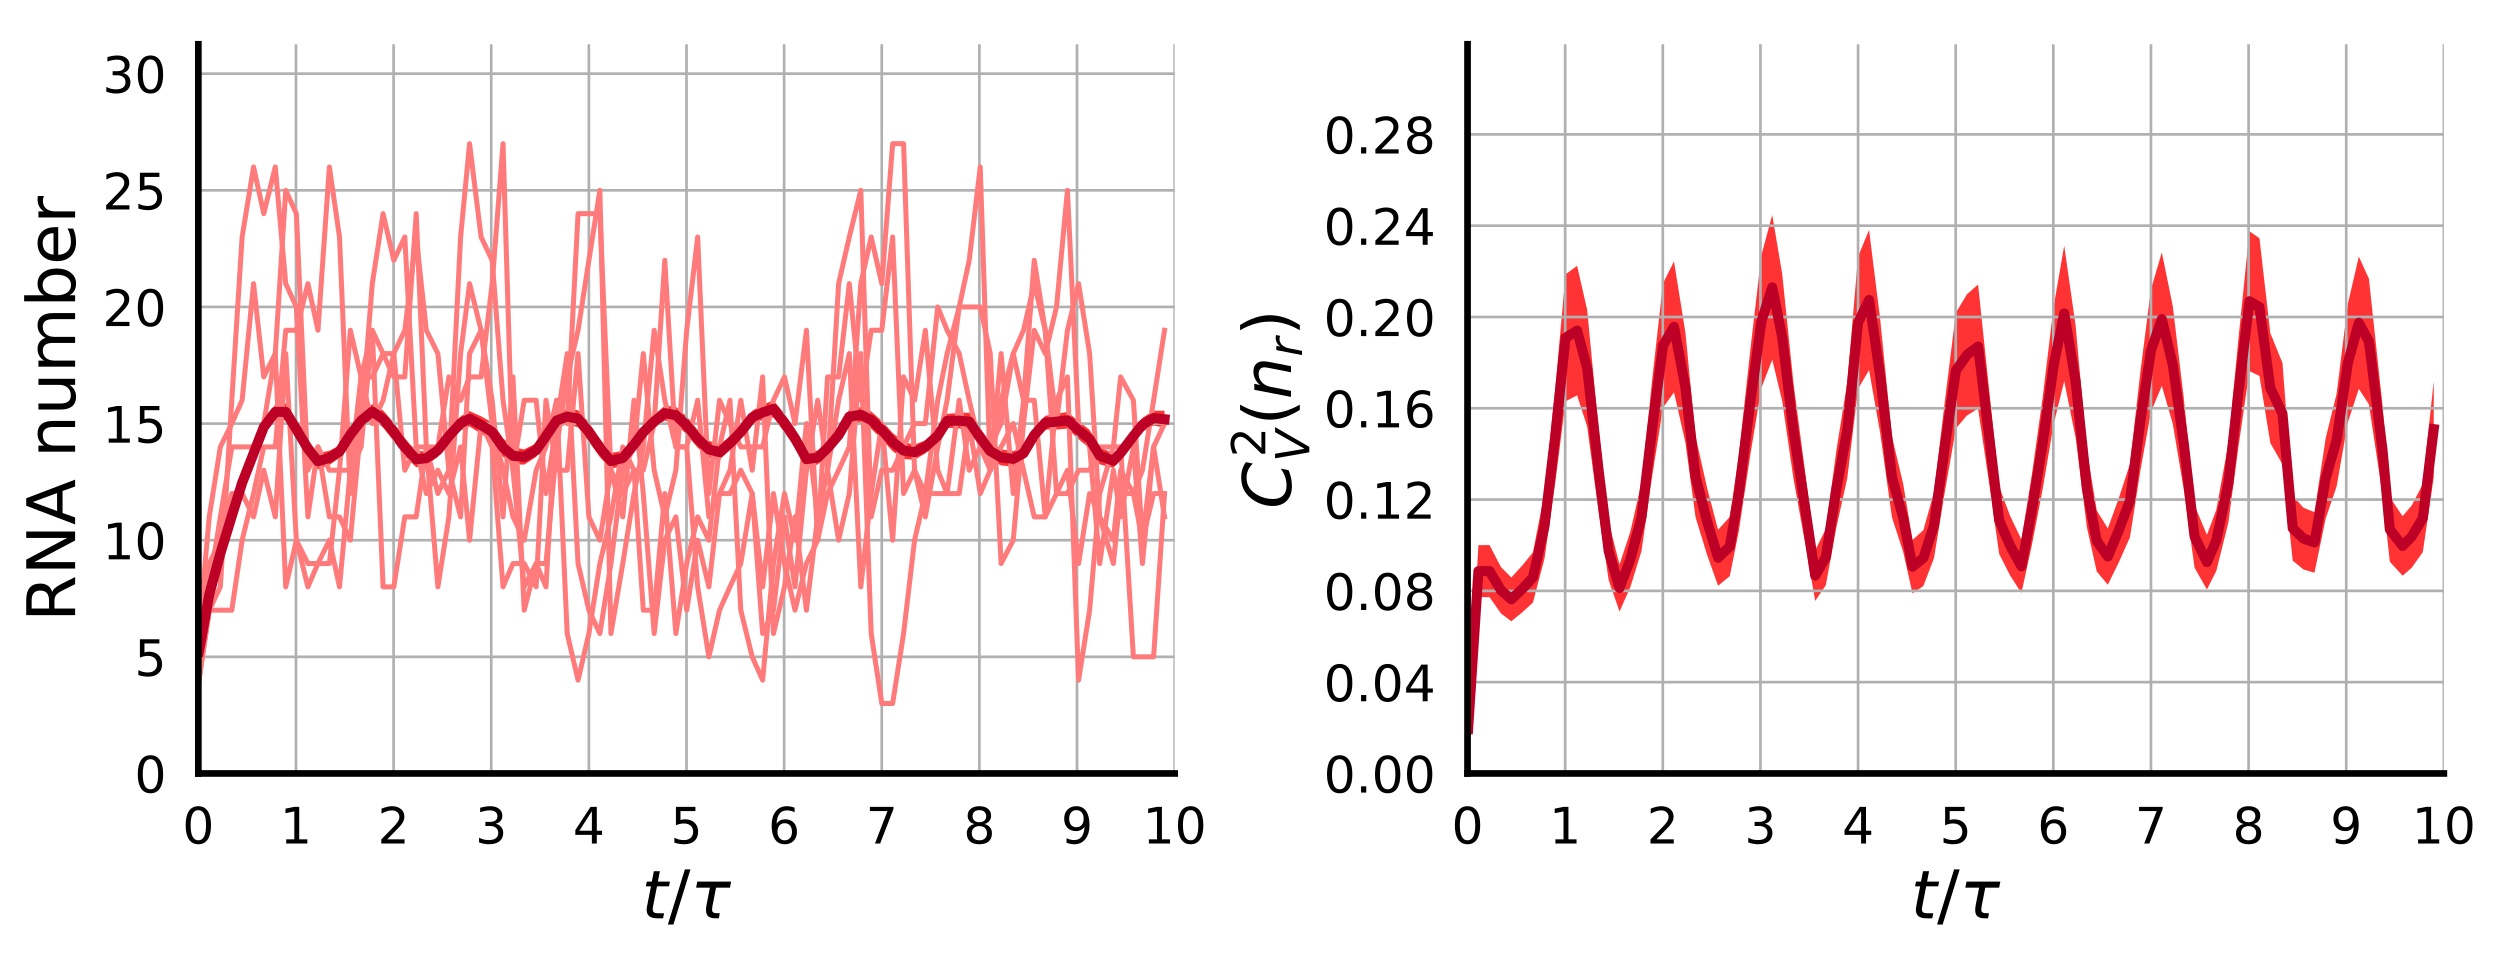 <?xml version="1.0" encoding="utf-8" standalone="no"?>
<!DOCTYPE svg PUBLIC "-//W3C//DTD SVG 1.1//EN"
  "http://www.w3.org/Graphics/SVG/1.1/DTD/svg11.dtd">
<!-- Created with matplotlib (http://matplotlib.org/) -->
<svg height="285.213pt" version="1.1" viewBox="0 0 745.487 285.213" width="745.487pt" xmlns="http://www.w3.org/2000/svg" xmlns:xlink="http://www.w3.org/1999/xlink">
 <defs>
  <style type="text/css">
*{stroke-linecap:butt;stroke-linejoin:round;}
  </style>
 </defs>
 <g id="figure_1">
  <g id="patch_1">
   <path d="M 0 285.213 
L 745.487 285.213 
L 745.487 0 
L 0 0 
z
" style="fill:#ffffff;"/>
  </g>
  <g id="axes_1">
   <g id="patch_2">
    <path d="M 59.144 230.64 
L 350.274 230.64 
L 350.274 13.2 
L 59.144 13.2 
z
" style="fill:#ffffff;"/>
   </g>
   <g id="PolyCollection_1">
    <defs>
     <path d="M 59.316 -91.216 
L 59.316 -90.587 
L 62.392 -106.889 
L 65.703 -118.918 
L 69.119 -129.985 
L 72.201 -139.74 
L 75.609 -148.297 
L 78.651 -155.964 
L 82.089 -160.195 
L 85.208 -159.836 
L 88.373 -154.421 
L 91.815 -148.749 
L 94.812 -145.219 
L 98.218 -146.553 
L 101.236 -148.701 
L 104.466 -153.836 
L 107.682 -157.784 
L 111.014 -160.244 
L 114.231 -157.729 
L 117.429 -153.667 
L 120.711 -149.191 
L 124.108 -145.874 
L 127.129 -146.475 
L 130.575 -148.976 
L 133.851 -153.259 
L 137.347 -156.967 
L 140.023 -158.049 
L 143.451 -155.885 
L 146.759 -153.599 
L 150.001 -148.994 
L 152.968 -146.725 
L 156.313 -146.676 
L 159.873 -148.942 
L 162.809 -153.32 
L 165.981 -157.814 
L 169.132 -158.662 
L 172.372 -157.809 
L 175.603 -153.568 
L 178.876 -148.916 
L 182.179 -145.317 
L 185.705 -146.551 
L 189.058 -150.604 
L 191.824 -154.432 
L 195.068 -157.539 
L 198.241 -159.817 
L 201.535 -158.896 
L 204.776 -155.611 
L 208.04 -151.707 
L 211.38 -148.601 
L 214.557 -148.104 
L 217.679 -151.022 
L 220.896 -154.392 
L 224.307 -158.772 
L 227.414 -159.969 
L 230.646 -160.73 
L 233.93 -156.304 
L 237.065 -151.741 
L 240.467 -145.89 
L 243.831 -146.715 
L 246.768 -149.655 
L 250.072 -153.534 
L 253.26 -158.821 
L 256.689 -159.234 
L 259.78 -157.388 
L 262.946 -154.218 
L 266.181 -150.663 
L 269.442 -148.339 
L 272.715 -148.126 
L 275.931 -149.997 
L 279.622 -153.388 
L 282.424 -157.642 
L 286.029 -157.447 
L 289.016 -156.846 
L 292.302 -151.819 
L 295.291 -148.017 
L 298.528 -146.418 
L 302.147 -146.072 
L 305.209 -148.117 
L 308.403 -153.476 
L 311.692 -157.092 
L 315.05 -157.129 
L 318.304 -157.383 
L 321.626 -154.246 
L 324.92 -151.519 
L 327.923 -146.758 
L 331.996 -145.663 
L 334.166 -148.197 
L 337.972 -153.221 
L 340.667 -156.474 
L 343.999 -158.349 
L 347.255 -157.648 
L 347.255 -162.734 
L 347.255 -162.734 
L 343.999 -162.743 
L 340.667 -160.626 
L 337.972 -157.16 
L 334.166 -152.071 
L 331.996 -150.014 
L 327.923 -151.868 
L 324.92 -157.012 
L 321.626 -159.626 
L 318.304 -162.374 
L 315.05 -161.807 
L 311.692 -161.218 
L 308.403 -157.489 
L 305.209 -151.998 
L 302.147 -150.69 
L 298.528 -151.22 
L 295.291 -153.405 
L 292.302 -157.463 
L 289.016 -162.159 
L 286.029 -162.101 
L 282.424 -161.809 
L 279.622 -157.187 
L 275.931 -153.887 
L 272.715 -152.642 
L 269.442 -153.389 
L 266.181 -156.129 
L 262.946 -159.682 
L 259.78 -162.521 
L 256.689 -163.82 
L 253.26 -163.12 
L 250.072 -157.39 
L 246.768 -153.493 
L 243.831 -150.84 
L 240.467 -150.705 
L 237.065 -157.305 
L 233.93 -161.783 
L 230.646 -165.857 
L 227.414 -164.503 
L 224.307 -162.738 
L 220.896 -158.382 
L 217.679 -155.088 
L 214.557 -152.692 
L 211.38 -153.781 
L 208.04 -157.004 
L 204.776 -161.016 
L 201.535 -163.921 
L 198.241 -164.21 
L 195.068 -161.536 
L 191.824 -158.23 
L 189.058 -154.672 
L 185.705 -150.754 
L 182.179 -150.138 
L 178.876 -154.398 
L 175.603 -159.178 
L 172.372 -162.894 
L 169.132 -163.321 
L 165.981 -161.831 
L 162.809 -156.992 
L 159.873 -153.009 
L 156.313 -151.213 
L 152.968 -151.859 
L 150.001 -154.556 
L 146.759 -159.217 
L 143.451 -161.076 
L 140.023 -162.64 
L 137.347 -161.05 
L 133.851 -157.094 
L 130.575 -152.947 
L 127.129 -150.677 
L 124.108 -150.651 
L 120.711 -154.526 
L 117.429 -159.134 
L 114.231 -162.834 
L 111.014 -164.729 
L 107.682 -161.778 
L 104.466 -157.407 
L 101.236 -152.415 
L 98.218 -150.807 
L 94.812 -150.082 
L 91.815 -154.037 
L 88.373 -159.98 
L 85.208 -164.956 
L 82.089 -164.598 
L 78.651 -159.717 
L 75.609 -151.665 
L 72.201 -142.707 
L 69.119 -132.681 
L 65.703 -121.338 
L 62.392 -108.856 
L 59.316 -91.216 
z
" id="ma6a28f6b09"/>
    </defs>
    <g clip-path="url(#p8ba3ab86af)">
     <use style="fill:#ff3333;" x="0" xlink:href="#ma6a28f6b09" y="285.213"/>
    </g>
   </g>
   <g id="matplotlib.axis_1">
    <g id="xtick_1">
     <g id="line2d_1">
      <path clip-path="url(#p8ba3ab86af)" d="M 59.144 230.64 
L 59.144 13.2 
" style="fill:none;stroke:#b0b0b0;stroke-linecap:square;stroke-width:0.8;"/>
     </g>
     <g id="line2d_2">
      <defs>
       <path d="M 0 0 
L 0 6 
" id="m3fb93d03ce"/>
      </defs>
      <g>
       <use x="59.144" xlink:href="#m3fb93d03ce" y="230.64"/>
      </g>
     </g>
     <g id="text_1">
      <!-- 0 -->
      <defs>
       <path d="M 31.781 66.406 
Q 24.172 66.406 20.328 58.906 
Q 16.5 51.422 16.5 36.375 
Q 16.5 21.391 20.328 13.891 
Q 24.172 6.391 31.781 6.391 
Q 39.453 6.391 43.281 13.891 
Q 47.125 21.391 47.125 36.375 
Q 47.125 51.422 43.281 58.906 
Q 39.453 66.406 31.781 66.406 
z
M 31.781 74.219 
Q 44.047 74.219 50.516 64.516 
Q 56.984 54.828 56.984 36.375 
Q 56.984 17.969 50.516 8.266 
Q 44.047 -1.422 31.781 -1.422 
Q 19.531 -1.422 13.062 8.266 
Q 6.594 17.969 6.594 36.375 
Q 6.594 54.828 13.062 64.516 
Q 19.531 74.219 31.781 74.219 
z
" id="DejaVuSans-30"/>
      </defs>
      <g transform="translate(54.372 251.538)scale(0.15 -0.15)">
       <use xlink:href="#DejaVuSans-30"/>
      </g>
     </g>
    </g>
    <g id="xtick_2">
     <g id="line2d_3">
      <path clip-path="url(#p8ba3ab86af)" d="M 88.257 230.64 
L 88.257 13.2 
" style="fill:none;stroke:#b0b0b0;stroke-linecap:square;stroke-width:0.8;"/>
     </g>
     <g id="line2d_4">
      <g>
       <use x="88.257" xlink:href="#m3fb93d03ce" y="230.64"/>
      </g>
     </g>
     <g id="text_2">
      <!-- 1 -->
      <defs>
       <path d="M 12.406 8.297 
L 28.516 8.297 
L 28.516 63.922 
L 10.984 60.406 
L 10.984 69.391 
L 28.422 72.906 
L 38.281 72.906 
L 38.281 8.297 
L 54.391 8.297 
L 54.391 0 
L 12.406 0 
z
" id="DejaVuSans-31"/>
      </defs>
      <g transform="translate(83.485 251.538)scale(0.15 -0.15)">
       <use xlink:href="#DejaVuSans-31"/>
      </g>
     </g>
    </g>
    <g id="xtick_3">
     <g id="line2d_5">
      <path clip-path="url(#p8ba3ab86af)" d="M 117.37 230.64 
L 117.37 13.2 
" style="fill:none;stroke:#b0b0b0;stroke-linecap:square;stroke-width:0.8;"/>
     </g>
     <g id="line2d_6">
      <g>
       <use x="117.37" xlink:href="#m3fb93d03ce" y="230.64"/>
      </g>
     </g>
     <g id="text_3">
      <!-- 2 -->
      <defs>
       <path d="M 19.188 8.297 
L 53.609 8.297 
L 53.609 0 
L 7.328 0 
L 7.328 8.297 
Q 12.938 14.109 22.625 23.891 
Q 32.328 33.688 34.812 36.531 
Q 39.547 41.844 41.422 45.531 
Q 43.312 49.219 43.312 52.781 
Q 43.312 58.594 39.234 62.25 
Q 35.156 65.922 28.609 65.922 
Q 23.969 65.922 18.812 64.312 
Q 13.672 62.703 7.812 59.422 
L 7.812 69.391 
Q 13.766 71.781 18.938 73 
Q 24.125 74.219 28.422 74.219 
Q 39.75 74.219 46.484 68.547 
Q 53.219 62.891 53.219 53.422 
Q 53.219 48.922 51.531 44.891 
Q 49.859 40.875 45.406 35.406 
Q 44.188 33.984 37.641 27.219 
Q 31.109 20.453 19.188 8.297 
z
" id="DejaVuSans-32"/>
      </defs>
      <g transform="translate(112.598 251.538)scale(0.15 -0.15)">
       <use xlink:href="#DejaVuSans-32"/>
      </g>
     </g>
    </g>
    <g id="xtick_4">
     <g id="line2d_7">
      <path clip-path="url(#p8ba3ab86af)" d="M 146.483 230.64 
L 146.483 13.2 
" style="fill:none;stroke:#b0b0b0;stroke-linecap:square;stroke-width:0.8;"/>
     </g>
     <g id="line2d_8">
      <g>
       <use x="146.483" xlink:href="#m3fb93d03ce" y="230.64"/>
      </g>
     </g>
     <g id="text_4">
      <!-- 3 -->
      <defs>
       <path d="M 40.578 39.312 
Q 47.656 37.797 51.625 33 
Q 55.609 28.219 55.609 21.188 
Q 55.609 10.406 48.188 4.484 
Q 40.766 -1.422 27.094 -1.422 
Q 22.516 -1.422 17.656 -0.516 
Q 12.797 0.391 7.625 2.203 
L 7.625 11.719 
Q 11.719 9.328 16.594 8.109 
Q 21.484 6.891 26.812 6.891 
Q 36.078 6.891 40.938 10.547 
Q 45.797 14.203 45.797 21.188 
Q 45.797 27.641 41.281 31.266 
Q 36.766 34.906 28.719 34.906 
L 20.219 34.906 
L 20.219 43.016 
L 29.109 43.016 
Q 36.375 43.016 40.234 45.922 
Q 44.094 48.828 44.094 54.297 
Q 44.094 59.906 40.109 62.906 
Q 36.141 65.922 28.719 65.922 
Q 24.656 65.922 20.016 65.031 
Q 15.375 64.156 9.812 62.312 
L 9.812 71.094 
Q 15.438 72.656 20.344 73.438 
Q 25.25 74.219 29.594 74.219 
Q 40.828 74.219 47.359 69.109 
Q 53.906 64.016 53.906 55.328 
Q 53.906 49.266 50.438 45.094 
Q 46.969 40.922 40.578 39.312 
z
" id="DejaVuSans-33"/>
      </defs>
      <g transform="translate(141.711 251.538)scale(0.15 -0.15)">
       <use xlink:href="#DejaVuSans-33"/>
      </g>
     </g>
    </g>
    <g id="xtick_5">
     <g id="line2d_9">
      <path clip-path="url(#p8ba3ab86af)" d="M 175.596 230.64 
L 175.596 13.2 
" style="fill:none;stroke:#b0b0b0;stroke-linecap:square;stroke-width:0.8;"/>
     </g>
     <g id="line2d_10">
      <g>
       <use x="175.596" xlink:href="#m3fb93d03ce" y="230.64"/>
      </g>
     </g>
     <g id="text_5">
      <!-- 4 -->
      <defs>
       <path d="M 37.797 64.312 
L 12.891 25.391 
L 37.797 25.391 
z
M 35.203 72.906 
L 47.609 72.906 
L 47.609 25.391 
L 58.016 25.391 
L 58.016 17.188 
L 47.609 17.188 
L 47.609 0 
L 37.797 0 
L 37.797 17.188 
L 4.891 17.188 
L 4.891 26.703 
z
" id="DejaVuSans-34"/>
      </defs>
      <g transform="translate(170.824 251.538)scale(0.15 -0.15)">
       <use xlink:href="#DejaVuSans-34"/>
      </g>
     </g>
    </g>
    <g id="xtick_6">
     <g id="line2d_11">
      <path clip-path="url(#p8ba3ab86af)" d="M 204.709 230.64 
L 204.709 13.2 
" style="fill:none;stroke:#b0b0b0;stroke-linecap:square;stroke-width:0.8;"/>
     </g>
     <g id="line2d_12">
      <g>
       <use x="204.709" xlink:href="#m3fb93d03ce" y="230.64"/>
      </g>
     </g>
     <g id="text_6">
      <!-- 5 -->
      <defs>
       <path d="M 10.797 72.906 
L 49.516 72.906 
L 49.516 64.594 
L 19.828 64.594 
L 19.828 46.734 
Q 21.969 47.469 24.109 47.828 
Q 26.266 48.188 28.422 48.188 
Q 40.625 48.188 47.75 41.5 
Q 54.891 34.812 54.891 23.391 
Q 54.891 11.625 47.562 5.094 
Q 40.234 -1.422 26.906 -1.422 
Q 22.312 -1.422 17.547 -0.641 
Q 12.797 0.141 7.719 1.703 
L 7.719 11.625 
Q 12.109 9.234 16.797 8.062 
Q 21.484 6.891 26.703 6.891 
Q 35.156 6.891 40.078 11.328 
Q 45.016 15.766 45.016 23.391 
Q 45.016 31 40.078 35.438 
Q 35.156 39.891 26.703 39.891 
Q 22.75 39.891 18.812 39.016 
Q 14.891 38.141 10.797 36.281 
z
" id="DejaVuSans-35"/>
      </defs>
      <g transform="translate(199.937 251.538)scale(0.15 -0.15)">
       <use xlink:href="#DejaVuSans-35"/>
      </g>
     </g>
    </g>
    <g id="xtick_7">
     <g id="line2d_13">
      <path clip-path="url(#p8ba3ab86af)" d="M 233.822 230.64 
L 233.822 13.2 
" style="fill:none;stroke:#b0b0b0;stroke-linecap:square;stroke-width:0.8;"/>
     </g>
     <g id="line2d_14">
      <g>
       <use x="233.822" xlink:href="#m3fb93d03ce" y="230.64"/>
      </g>
     </g>
     <g id="text_7">
      <!-- 6 -->
      <defs>
       <path d="M 33.016 40.375 
Q 26.375 40.375 22.484 35.828 
Q 18.609 31.297 18.609 23.391 
Q 18.609 15.531 22.484 10.953 
Q 26.375 6.391 33.016 6.391 
Q 39.656 6.391 43.531 10.953 
Q 47.406 15.531 47.406 23.391 
Q 47.406 31.297 43.531 35.828 
Q 39.656 40.375 33.016 40.375 
z
M 52.594 71.297 
L 52.594 62.312 
Q 48.875 64.062 45.094 64.984 
Q 41.312 65.922 37.594 65.922 
Q 27.828 65.922 22.672 59.328 
Q 17.531 52.734 16.797 39.406 
Q 19.672 43.656 24.016 45.922 
Q 28.375 48.188 33.594 48.188 
Q 44.578 48.188 50.953 41.516 
Q 57.328 34.859 57.328 23.391 
Q 57.328 12.156 50.688 5.359 
Q 44.047 -1.422 33.016 -1.422 
Q 20.359 -1.422 13.672 8.266 
Q 6.984 17.969 6.984 36.375 
Q 6.984 53.656 15.188 63.938 
Q 23.391 74.219 37.203 74.219 
Q 40.922 74.219 44.703 73.484 
Q 48.484 72.75 52.594 71.297 
z
" id="DejaVuSans-36"/>
      </defs>
      <g transform="translate(229.05 251.538)scale(0.15 -0.15)">
       <use xlink:href="#DejaVuSans-36"/>
      </g>
     </g>
    </g>
    <g id="xtick_8">
     <g id="line2d_15">
      <path clip-path="url(#p8ba3ab86af)" d="M 262.935 230.64 
L 262.935 13.2 
" style="fill:none;stroke:#b0b0b0;stroke-linecap:square;stroke-width:0.8;"/>
     </g>
     <g id="line2d_16">
      <g>
       <use x="262.935" xlink:href="#m3fb93d03ce" y="230.64"/>
      </g>
     </g>
     <g id="text_8">
      <!-- 7 -->
      <defs>
       <path d="M 8.203 72.906 
L 55.078 72.906 
L 55.078 68.703 
L 28.609 0 
L 18.312 0 
L 43.219 64.594 
L 8.203 64.594 
z
" id="DejaVuSans-37"/>
      </defs>
      <g transform="translate(258.163 251.538)scale(0.15 -0.15)">
       <use xlink:href="#DejaVuSans-37"/>
      </g>
     </g>
    </g>
    <g id="xtick_9">
     <g id="line2d_17">
      <path clip-path="url(#p8ba3ab86af)" d="M 292.048 230.64 
L 292.048 13.2 
" style="fill:none;stroke:#b0b0b0;stroke-linecap:square;stroke-width:0.8;"/>
     </g>
     <g id="line2d_18">
      <g>
       <use x="292.048" xlink:href="#m3fb93d03ce" y="230.64"/>
      </g>
     </g>
     <g id="text_9">
      <!-- 8 -->
      <defs>
       <path d="M 31.781 34.625 
Q 24.75 34.625 20.719 30.859 
Q 16.703 27.094 16.703 20.516 
Q 16.703 13.922 20.719 10.156 
Q 24.75 6.391 31.781 6.391 
Q 38.812 6.391 42.859 10.172 
Q 46.922 13.969 46.922 20.516 
Q 46.922 27.094 42.891 30.859 
Q 38.875 34.625 31.781 34.625 
z
M 21.922 38.812 
Q 15.578 40.375 12.031 44.719 
Q 8.5 49.078 8.5 55.328 
Q 8.5 64.062 14.719 69.141 
Q 20.953 74.219 31.781 74.219 
Q 42.672 74.219 48.875 69.141 
Q 55.078 64.062 55.078 55.328 
Q 55.078 49.078 51.531 44.719 
Q 48 40.375 41.703 38.812 
Q 48.828 37.156 52.797 32.312 
Q 56.781 27.484 56.781 20.516 
Q 56.781 9.906 50.312 4.234 
Q 43.844 -1.422 31.781 -1.422 
Q 19.734 -1.422 13.25 4.234 
Q 6.781 9.906 6.781 20.516 
Q 6.781 27.484 10.781 32.312 
Q 14.797 37.156 21.922 38.812 
z
M 18.312 54.391 
Q 18.312 48.734 21.844 45.562 
Q 25.391 42.391 31.781 42.391 
Q 38.141 42.391 41.719 45.562 
Q 45.312 48.734 45.312 54.391 
Q 45.312 60.062 41.719 63.234 
Q 38.141 66.406 31.781 66.406 
Q 25.391 66.406 21.844 63.234 
Q 18.312 60.062 18.312 54.391 
z
" id="DejaVuSans-38"/>
      </defs>
      <g transform="translate(287.276 251.538)scale(0.15 -0.15)">
       <use xlink:href="#DejaVuSans-38"/>
      </g>
     </g>
    </g>
    <g id="xtick_10">
     <g id="line2d_19">
      <path clip-path="url(#p8ba3ab86af)" d="M 321.161 230.64 
L 321.161 13.2 
" style="fill:none;stroke:#b0b0b0;stroke-linecap:square;stroke-width:0.8;"/>
     </g>
     <g id="line2d_20">
      <g>
       <use x="321.161" xlink:href="#m3fb93d03ce" y="230.64"/>
      </g>
     </g>
     <g id="text_10">
      <!-- 9 -->
      <defs>
       <path d="M 10.984 1.516 
L 10.984 10.5 
Q 14.703 8.734 18.5 7.812 
Q 22.312 6.891 25.984 6.891 
Q 35.75 6.891 40.891 13.453 
Q 46.047 20.016 46.781 33.406 
Q 43.953 29.203 39.594 26.953 
Q 35.25 24.703 29.984 24.703 
Q 19.047 24.703 12.672 31.312 
Q 6.297 37.938 6.297 49.422 
Q 6.297 60.641 12.938 67.422 
Q 19.578 74.219 30.609 74.219 
Q 43.266 74.219 49.922 64.516 
Q 56.594 54.828 56.594 36.375 
Q 56.594 19.141 48.406 8.859 
Q 40.234 -1.422 26.422 -1.422 
Q 22.703 -1.422 18.891 -0.688 
Q 15.094 0.047 10.984 1.516 
z
M 30.609 32.422 
Q 37.25 32.422 41.125 36.953 
Q 45.016 41.5 45.016 49.422 
Q 45.016 57.281 41.125 61.844 
Q 37.25 66.406 30.609 66.406 
Q 23.969 66.406 20.094 61.844 
Q 16.219 57.281 16.219 49.422 
Q 16.219 41.5 20.094 36.953 
Q 23.969 32.422 30.609 32.422 
z
" id="DejaVuSans-39"/>
      </defs>
      <g transform="translate(316.389 251.538)scale(0.15 -0.15)">
       <use xlink:href="#DejaVuSans-39"/>
      </g>
     </g>
    </g>
    <g id="xtick_11">
     <g id="line2d_21">
      <path clip-path="url(#p8ba3ab86af)" d="M 350.274 230.64 
L 350.274 13.2 
" style="fill:none;stroke:#b0b0b0;stroke-linecap:square;stroke-width:0.8;"/>
     </g>
     <g id="line2d_22">
      <g>
       <use x="350.274" xlink:href="#m3fb93d03ce" y="230.64"/>
      </g>
     </g>
     <g id="text_11">
      <!-- 10 -->
      <g transform="translate(340.73 251.538)scale(0.15 -0.15)">
       <use xlink:href="#DejaVuSans-31"/>
       <use x="63.623" xlink:href="#DejaVuSans-30"/>
      </g>
     </g>
    </g>
    <g id="text_12">
     <!-- $t/\tau$ -->
     <defs>
      <path d="M 42.281 54.688 
L 40.922 47.703 
L 23 47.703 
L 17.188 18.016 
Q 16.891 16.359 16.75 15.234 
Q 16.609 14.109 16.609 13.484 
Q 16.609 10.359 18.484 8.938 
Q 20.359 7.516 24.516 7.516 
L 33.594 7.516 
L 32.078 0 
L 23.484 0 
Q 15.484 0 11.547 3.125 
Q 7.625 6.25 7.625 12.594 
Q 7.625 13.719 7.766 15.062 
Q 7.906 16.406 8.203 18.016 
L 14.016 47.703 
L 6.391 47.703 
L 7.812 54.688 
L 15.281 54.688 
L 18.312 70.219 
L 27.297 70.219 
L 24.312 54.688 
z
" id="DejaVuSans-Oblique-74"/>
      <path d="M 25.391 72.906 
L 33.688 72.906 
L 8.297 -9.281 
L 0 -9.281 
z
" id="DejaVuSans-2f"/>
      <path d="M 32.859 9.969 
Q 34.188 7.625 39.453 7.625 
L 43.75 7.625 
L 42.281 0 
L 36.922 0 
Q 28.125 0 25 4.688 
Q 21.922 9.469 23.969 19.828 
L 29 45.703 
L 8.453 45.703 
L 10.203 54.688 
L 60.641 54.688 
L 58.891 45.703 
L 38.188 45.703 
L 33.016 19.281 
Q 31.641 12.203 32.859 9.969 
z
" id="DejaVuSans-Oblique-3c4"/>
     </defs>
     <g transform="translate(191.309 273.854)scale(0.2 -0.2)">
      <use transform="translate(0 0.094)" xlink:href="#DejaVuSans-Oblique-74"/>
      <use transform="translate(39.209 0.094)" xlink:href="#DejaVuSans-2f"/>
      <use transform="translate(72.9 0.094)" xlink:href="#DejaVuSans-Oblique-3c4"/>
     </g>
    </g>
   </g>
   <g id="matplotlib.axis_2">
    <g id="ytick_1">
     <g id="line2d_23">
      <path clip-path="url(#p8ba3ab86af)" d="M 59.144 230.64 
L 350.274 230.64 
" style="fill:none;stroke:#b0b0b0;stroke-linecap:square;stroke-width:0.8;"/>
     </g>
     <g id="line2d_24">
      <defs>
       <path d="M 0 0 
L -6 0 
" id="m04708fe3a9"/>
      </defs>
      <g>
       <use x="59.144" xlink:href="#m04708fe3a9" y="230.64"/>
      </g>
     </g>
     <g id="text_13">
      <!-- 0 -->
      <g transform="translate(40.1 236.339)scale(0.15 -0.15)">
       <use xlink:href="#DejaVuSans-30"/>
      </g>
     </g>
    </g>
    <g id="ytick_2">
     <g id="line2d_25">
      <path clip-path="url(#p8ba3ab86af)" d="M 59.144 195.863 
L 350.274 195.863 
" style="fill:none;stroke:#b0b0b0;stroke-linecap:square;stroke-width:0.8;"/>
     </g>
     <g id="line2d_26">
      <g>
       <use x="59.144" xlink:href="#m04708fe3a9" y="195.863"/>
      </g>
     </g>
     <g id="text_14">
      <!-- 5 -->
      <g transform="translate(40.1 201.562)scale(0.15 -0.15)">
       <use xlink:href="#DejaVuSans-35"/>
      </g>
     </g>
    </g>
    <g id="ytick_3">
     <g id="line2d_27">
      <path clip-path="url(#p8ba3ab86af)" d="M 59.144 161.086 
L 350.274 161.086 
" style="fill:none;stroke:#b0b0b0;stroke-linecap:square;stroke-width:0.8;"/>
     </g>
     <g id="line2d_28">
      <g>
       <use x="59.144" xlink:href="#m04708fe3a9" y="161.086"/>
      </g>
     </g>
     <g id="text_15">
      <!-- 10 -->
      <g transform="translate(30.556 166.785)scale(0.15 -0.15)">
       <use xlink:href="#DejaVuSans-31"/>
       <use x="63.623" xlink:href="#DejaVuSans-30"/>
      </g>
     </g>
    </g>
    <g id="ytick_4">
     <g id="line2d_29">
      <path clip-path="url(#p8ba3ab86af)" d="M 59.144 126.309 
L 350.274 126.309 
" style="fill:none;stroke:#b0b0b0;stroke-linecap:square;stroke-width:0.8;"/>
     </g>
     <g id="line2d_30">
      <g>
       <use x="59.144" xlink:href="#m04708fe3a9" y="126.309"/>
      </g>
     </g>
     <g id="text_16">
      <!-- 15 -->
      <g transform="translate(30.556 132.008)scale(0.15 -0.15)">
       <use xlink:href="#DejaVuSans-31"/>
       <use x="63.623" xlink:href="#DejaVuSans-35"/>
      </g>
     </g>
    </g>
    <g id="ytick_5">
     <g id="line2d_31">
      <path clip-path="url(#p8ba3ab86af)" d="M 59.144 91.532 
L 350.274 91.532 
" style="fill:none;stroke:#b0b0b0;stroke-linecap:square;stroke-width:0.8;"/>
     </g>
     <g id="line2d_32">
      <g>
       <use x="59.144" xlink:href="#m04708fe3a9" y="91.532"/>
      </g>
     </g>
     <g id="text_17">
      <!-- 20 -->
      <g transform="translate(30.556 97.231)scale(0.15 -0.15)">
       <use xlink:href="#DejaVuSans-32"/>
       <use x="63.623" xlink:href="#DejaVuSans-30"/>
      </g>
     </g>
    </g>
    <g id="ytick_6">
     <g id="line2d_33">
      <path clip-path="url(#p8ba3ab86af)" d="M 59.144 56.755 
L 350.274 56.755 
" style="fill:none;stroke:#b0b0b0;stroke-linecap:square;stroke-width:0.8;"/>
     </g>
     <g id="line2d_34">
      <g>
       <use x="59.144" xlink:href="#m04708fe3a9" y="56.755"/>
      </g>
     </g>
     <g id="text_18">
      <!-- 25 -->
      <g transform="translate(30.556 62.454)scale(0.15 -0.15)">
       <use xlink:href="#DejaVuSans-32"/>
       <use x="63.623" xlink:href="#DejaVuSans-35"/>
      </g>
     </g>
    </g>
    <g id="ytick_7">
     <g id="line2d_35">
      <path clip-path="url(#p8ba3ab86af)" d="M 59.144 21.978 
L 350.274 21.978 
" style="fill:none;stroke:#b0b0b0;stroke-linecap:square;stroke-width:0.8;"/>
     </g>
     <g id="line2d_36">
      <g>
       <use x="59.144" xlink:href="#m04708fe3a9" y="21.978"/>
      </g>
     </g>
     <g id="text_19">
      <!-- 30 -->
      <g transform="translate(30.556 27.677)scale(0.15 -0.15)">
       <use xlink:href="#DejaVuSans-33"/>
       <use x="63.623" xlink:href="#DejaVuSans-30"/>
      </g>
     </g>
    </g>
    <g id="text_20">
     <!-- RNA number -->
     <defs>
      <path d="M 44.391 34.188 
Q 47.562 33.109 50.562 29.594 
Q 53.562 26.078 56.594 19.922 
L 66.609 0 
L 56 0 
L 46.688 18.703 
Q 43.062 26.031 39.672 28.422 
Q 36.281 30.812 30.422 30.812 
L 19.672 30.812 
L 19.672 0 
L 9.812 0 
L 9.812 72.906 
L 32.078 72.906 
Q 44.578 72.906 50.734 67.672 
Q 56.891 62.453 56.891 51.906 
Q 56.891 45.016 53.688 40.469 
Q 50.484 35.938 44.391 34.188 
z
M 19.672 64.797 
L 19.672 38.922 
L 32.078 38.922 
Q 39.203 38.922 42.844 42.219 
Q 46.484 45.516 46.484 51.906 
Q 46.484 58.297 42.844 61.547 
Q 39.203 64.797 32.078 64.797 
z
" id="DejaVuSans-52"/>
      <path d="M 9.812 72.906 
L 23.094 72.906 
L 55.422 11.922 
L 55.422 72.906 
L 64.984 72.906 
L 64.984 0 
L 51.703 0 
L 19.391 60.984 
L 19.391 0 
L 9.812 0 
z
" id="DejaVuSans-4e"/>
      <path d="M 34.188 63.188 
L 20.797 26.906 
L 47.609 26.906 
z
M 28.609 72.906 
L 39.797 72.906 
L 67.578 0 
L 57.328 0 
L 50.688 18.703 
L 17.828 18.703 
L 11.188 0 
L 0.781 0 
z
" id="DejaVuSans-41"/>
      <path id="DejaVuSans-20"/>
      <path d="M 54.891 33.016 
L 54.891 0 
L 45.906 0 
L 45.906 32.719 
Q 45.906 40.484 42.875 44.328 
Q 39.844 48.188 33.797 48.188 
Q 26.516 48.188 22.312 43.547 
Q 18.109 38.922 18.109 30.906 
L 18.109 0 
L 9.078 0 
L 9.078 54.688 
L 18.109 54.688 
L 18.109 46.188 
Q 21.344 51.125 25.703 53.562 
Q 30.078 56 35.797 56 
Q 45.219 56 50.047 50.172 
Q 54.891 44.344 54.891 33.016 
z
" id="DejaVuSans-6e"/>
      <path d="M 8.5 21.578 
L 8.5 54.688 
L 17.484 54.688 
L 17.484 21.922 
Q 17.484 14.156 20.5 10.266 
Q 23.531 6.391 29.594 6.391 
Q 36.859 6.391 41.078 11.031 
Q 45.312 15.672 45.312 23.688 
L 45.312 54.688 
L 54.297 54.688 
L 54.297 0 
L 45.312 0 
L 45.312 8.406 
Q 42.047 3.422 37.719 1 
Q 33.406 -1.422 27.688 -1.422 
Q 18.266 -1.422 13.375 4.438 
Q 8.5 10.297 8.5 21.578 
z
M 31.109 56 
z
" id="DejaVuSans-75"/>
      <path d="M 52 44.188 
Q 55.375 50.25 60.062 53.125 
Q 64.75 56 71.094 56 
Q 79.641 56 84.281 50.016 
Q 88.922 44.047 88.922 33.016 
L 88.922 0 
L 79.891 0 
L 79.891 32.719 
Q 79.891 40.578 77.094 44.375 
Q 74.312 48.188 68.609 48.188 
Q 61.625 48.188 57.562 43.547 
Q 53.516 38.922 53.516 30.906 
L 53.516 0 
L 44.484 0 
L 44.484 32.719 
Q 44.484 40.625 41.703 44.406 
Q 38.922 48.188 33.109 48.188 
Q 26.219 48.188 22.156 43.531 
Q 18.109 38.875 18.109 30.906 
L 18.109 0 
L 9.078 0 
L 9.078 54.688 
L 18.109 54.688 
L 18.109 46.188 
Q 21.188 51.219 25.484 53.609 
Q 29.781 56 35.688 56 
Q 41.656 56 45.828 52.969 
Q 50 49.953 52 44.188 
z
" id="DejaVuSans-6d"/>
      <path d="M 48.688 27.297 
Q 48.688 37.203 44.609 42.844 
Q 40.531 48.484 33.406 48.484 
Q 26.266 48.484 22.188 42.844 
Q 18.109 37.203 18.109 27.297 
Q 18.109 17.391 22.188 11.75 
Q 26.266 6.109 33.406 6.109 
Q 40.531 6.109 44.609 11.75 
Q 48.688 17.391 48.688 27.297 
z
M 18.109 46.391 
Q 20.953 51.266 25.266 53.625 
Q 29.594 56 35.594 56 
Q 45.562 56 51.781 48.094 
Q 58.016 40.188 58.016 27.297 
Q 58.016 14.406 51.781 6.484 
Q 45.562 -1.422 35.594 -1.422 
Q 29.594 -1.422 25.266 0.953 
Q 20.953 3.328 18.109 8.203 
L 18.109 0 
L 9.078 0 
L 9.078 75.984 
L 18.109 75.984 
z
" id="DejaVuSans-62"/>
      <path d="M 56.203 29.594 
L 56.203 25.203 
L 14.891 25.203 
Q 15.484 15.922 20.484 11.062 
Q 25.484 6.203 34.422 6.203 
Q 39.594 6.203 44.453 7.469 
Q 49.312 8.734 54.109 11.281 
L 54.109 2.781 
Q 49.266 0.734 44.188 -0.344 
Q 39.109 -1.422 33.891 -1.422 
Q 20.797 -1.422 13.156 6.188 
Q 5.516 13.812 5.516 26.812 
Q 5.516 40.234 12.766 48.109 
Q 20.016 56 32.328 56 
Q 43.359 56 49.781 48.891 
Q 56.203 41.797 56.203 29.594 
z
M 47.219 32.234 
Q 47.125 39.594 43.094 43.984 
Q 39.062 48.391 32.422 48.391 
Q 24.906 48.391 20.391 44.141 
Q 15.875 39.891 15.188 32.172 
z
" id="DejaVuSans-65"/>
      <path d="M 41.109 46.297 
Q 39.594 47.172 37.812 47.578 
Q 36.031 48 33.891 48 
Q 26.266 48 22.188 43.047 
Q 18.109 38.094 18.109 28.812 
L 18.109 0 
L 9.078 0 
L 9.078 54.688 
L 18.109 54.688 
L 18.109 46.188 
Q 20.953 51.172 25.484 53.578 
Q 30.031 56 36.531 56 
Q 37.453 56 38.578 55.875 
Q 39.703 55.766 41.062 55.516 
z
" id="DejaVuSans-72"/>
     </defs>
     <g transform="translate(22.397 185.397)rotate(-90)scale(0.2 -0.2)">
      <use xlink:href="#DejaVuSans-52"/>
      <use x="69.482" xlink:href="#DejaVuSans-4e"/>
      <use x="144.287" xlink:href="#DejaVuSans-41"/>
      <use x="212.695" xlink:href="#DejaVuSans-20"/>
      <use x="244.482" xlink:href="#DejaVuSans-6e"/>
      <use x="307.861" xlink:href="#DejaVuSans-75"/>
      <use x="371.24" xlink:href="#DejaVuSans-6d"/>
      <use x="468.652" xlink:href="#DejaVuSans-62"/>
      <use x="532.129" xlink:href="#DejaVuSans-65"/>
      <use x="593.652" xlink:href="#DejaVuSans-72"/>
     </g>
    </g>
   </g>
   <g id="line2d_37">
    <path clip-path="url(#p8ba3ab86af)" d="M 59.316 188.908 
L 62.392 168.041 
L 65.703 161.086 
L 69.119 147.175 
L 72.201 147.175 
L 75.609 154.131 
L 78.651 140.22 
L 82.089 154.131 
L 85.208 105.443 
L 88.373 161.086 
L 91.815 168.041 
L 94.812 168.041 
L 98.218 161.086 
L 101.236 174.997 
L 104.466 140.22 
L 107.682 133.264 
L 111.014 98.487 
L 114.231 105.443 
L 117.429 112.398 
L 120.711 112.398 
L 124.108 63.71 
L 127.129 133.264 
L 130.575 147.175 
L 133.851 140.22 
L 137.347 70.666 
L 140.023 42.844 
L 143.451 70.666 
L 146.759 77.621 
L 150.001 119.353 
L 152.968 140.22 
L 156.313 174.997 
L 159.873 168.041 
L 162.809 174.997 
L 165.981 119.353 
L 169.132 126.309 
L 172.372 63.71 
L 175.603 63.71 
L 178.876 63.71 
L 182.179 140.22 
L 185.705 147.175 
L 189.058 140.22 
L 191.824 140.22 
L 195.068 126.309 
L 198.241 77.621 
L 201.535 133.264 
L 204.776 133.264 
L 208.04 174.997 
L 211.38 195.863 
L 214.557 181.952 
L 217.679 174.997 
L 220.896 168.041 
L 224.307 147.175 
L 227.414 188.908 
L 230.646 181.952 
L 233.93 154.131 
L 237.065 174.997 
L 240.467 140.22 
L 243.831 119.353 
L 246.768 140.22 
L 250.072 84.576 
L 253.26 70.666 
L 256.689 56.755 
L 259.78 154.131 
L 262.946 140.22 
L 266.181 140.22 
L 269.442 133.264 
L 272.715 126.309 
L 275.931 126.309 
L 279.622 91.532 
L 282.424 98.487 
L 286.029 105.443 
L 289.016 119.353 
L 292.302 133.264 
L 295.291 140.22 
L 298.528 119.353 
L 302.147 105.443 
L 305.209 98.487 
L 308.403 84.576 
L 311.692 98.487 
L 315.05 126.309 
L 318.304 98.487 
L 321.626 84.576 
L 324.92 105.443 
L 327.923 154.131 
L 331.996 161.086 
L 334.166 140.22 
L 337.972 147.175 
L 340.667 140.22 
L 343.999 119.353 
L 347.255 98.487 
" style="fill:none;stroke:#ff7b7b;stroke-linecap:square;stroke-width:1.5;"/>
   </g>
   <g id="line2d_38">
    <path clip-path="url(#p8ba3ab86af)" d="M 59.316 202.818 
L 62.392 181.952 
L 65.703 174.997 
L 69.119 119.353 
L 72.201 70.666 
L 75.609 49.799 
L 78.651 63.71 
L 82.089 49.799 
L 85.208 84.576 
L 88.373 91.532 
L 91.815 154.131 
L 94.812 133.264 
L 98.218 154.131 
L 101.236 154.131 
L 104.466 161.086 
L 107.682 126.309 
L 111.014 84.576 
L 114.231 63.71 
L 117.429 77.621 
L 120.711 70.666 
L 124.108 133.264 
L 127.129 147.175 
L 130.575 140.22 
L 133.851 147.175 
L 137.347 133.264 
L 140.023 161.086 
L 143.451 126.309 
L 146.759 133.264 
L 150.001 174.997 
L 152.968 168.041 
L 156.313 168.041 
L 159.873 174.997 
L 162.809 119.353 
L 165.981 140.22 
L 169.132 140.22 
L 172.372 105.443 
L 175.603 154.131 
L 178.876 161.086 
L 182.179 140.22 
L 185.705 154.131 
L 189.058 119.353 
L 191.824 147.175 
L 195.068 188.908 
L 198.241 161.086 
L 201.535 154.131 
L 204.776 181.952 
L 208.04 161.086 
L 211.38 174.997 
L 214.557 147.175 
L 217.679 140.22 
L 220.896 119.353 
L 224.307 140.22 
L 227.414 112.398 
L 230.646 188.908 
L 233.93 174.997 
L 237.065 154.131 
L 240.467 181.952 
L 243.831 154.131 
L 246.768 140.22 
L 250.072 119.353 
L 253.26 105.443 
L 256.689 174.997 
L 259.78 147.175 
L 262.946 126.309 
L 266.181 161.086 
L 269.442 112.398 
L 272.715 119.353 
L 275.931 98.487 
L 279.622 140.22 
L 282.424 147.175 
L 286.029 119.353 
L 289.016 140.22 
L 292.302 133.264 
L 295.291 133.264 
L 298.528 126.309 
L 302.147 105.443 
L 305.209 119.353 
L 308.403 119.353 
L 311.692 154.131 
L 315.05 147.175 
L 318.304 147.175 
L 321.626 140.22 
L 324.92 140.22 
L 327.923 133.264 
L 331.996 133.264 
L 334.166 112.398 
L 337.972 119.353 
L 340.667 161.086 
L 343.999 133.264 
L 347.255 126.309 
" style="fill:none;stroke:#ff7b7b;stroke-linecap:square;stroke-width:1.5;"/>
   </g>
   <g id="line2d_39">
    <path clip-path="url(#p8ba3ab86af)" d="M 59.316 188.908 
L 62.392 154.131 
L 65.703 133.264 
L 69.119 126.309 
L 72.201 119.353 
L 75.609 84.576 
L 78.651 112.398 
L 82.089 105.443 
L 85.208 174.997 
L 88.373 161.086 
L 91.815 174.997 
L 94.812 168.041 
L 98.218 168.041 
L 101.236 140.22 
L 104.466 98.487 
L 107.682 112.398 
L 111.014 126.309 
L 114.231 119.353 
L 117.429 105.443 
L 120.711 140.22 
L 124.108 133.264 
L 127.129 133.264 
L 130.575 133.264 
L 133.851 112.398 
L 137.347 119.353 
L 140.023 112.398 
L 143.451 112.398 
L 146.759 84.576 
L 150.001 42.844 
L 152.968 140.22 
L 156.313 119.353 
L 159.873 119.353 
L 162.809 147.175 
L 165.981 126.309 
L 169.132 105.443 
L 172.372 168.041 
L 175.603 181.952 
L 178.876 188.908 
L 182.179 168.041 
L 185.705 140.22 
L 189.058 133.264 
L 191.824 105.443 
L 195.068 140.22 
L 198.241 154.131 
L 201.535 140.22 
L 204.776 98.487 
L 208.04 70.666 
L 211.38 147.175 
L 214.557 119.353 
L 217.679 126.309 
L 220.896 133.264 
L 224.307 133.264 
L 227.414 133.264 
L 230.646 119.353 
L 233.93 112.398 
L 237.065 126.309 
L 240.467 98.487 
L 243.831 161.086 
L 246.768 147.175 
L 250.072 140.22 
L 253.26 133.264 
L 256.689 84.576 
L 259.78 70.666 
L 262.946 84.576 
L 266.181 42.844 
L 269.442 42.844 
L 272.715 140.22 
L 275.931 147.175 
L 279.622 147.175 
L 282.424 147.175 
L 286.029 147.175 
L 289.016 126.309 
L 292.302 147.175 
L 295.291 140.22 
L 298.528 133.264 
L 302.147 126.309 
L 305.209 140.22 
L 308.403 154.131 
L 311.692 154.131 
L 315.05 119.353 
L 318.304 112.398 
L 321.626 202.818 
L 324.92 181.952 
L 327.923 147.175 
L 331.996 133.264 
L 334.166 133.264 
L 337.972 195.863 
L 340.667 195.863 
L 343.999 195.863 
L 347.255 147.175 
" style="fill:none;stroke:#ff7b7b;stroke-linecap:square;stroke-width:1.5;"/>
   </g>
   <g id="line2d_40">
    <path clip-path="url(#p8ba3ab86af)" d="M 59.316 202.818 
L 62.392 181.952 
L 65.703 181.952 
L 69.119 181.952 
L 72.201 161.086 
L 75.609 147.175 
L 78.651 133.264 
L 82.089 133.264 
L 85.208 98.487 
L 88.373 98.487 
L 91.815 84.576 
L 94.812 98.487 
L 98.218 49.799 
L 101.236 70.666 
L 104.466 147.175 
L 107.682 112.398 
L 111.014 112.398 
L 114.231 105.443 
L 117.429 105.443 
L 120.711 98.487 
L 124.108 70.666 
L 127.129 98.487 
L 130.575 105.443 
L 133.851 140.22 
L 137.347 154.131 
L 140.023 105.443 
L 143.451 98.487 
L 146.759 119.353 
L 150.001 154.131 
L 152.968 112.398 
L 156.313 181.952 
L 159.873 168.041 
L 162.809 168.041 
L 165.981 133.264 
L 169.132 112.398 
L 172.372 98.487 
L 175.603 77.621 
L 178.876 56.755 
L 182.179 188.908 
L 185.705 168.041 
L 189.058 147.175 
L 191.824 133.264 
L 195.068 98.487 
L 198.241 119.353 
L 201.535 133.264 
L 204.776 133.264 
L 208.04 119.353 
L 211.38 154.131 
L 214.557 147.175 
L 217.679 147.175 
L 220.896 140.22 
L 224.307 147.175 
L 227.414 174.997 
L 230.646 147.175 
L 233.93 168.041 
L 237.065 181.952 
L 240.467 168.041 
L 243.831 161.086 
L 246.768 112.398 
L 250.072 112.398 
L 253.26 84.576 
L 256.689 119.353 
L 259.78 98.487 
L 262.946 98.487 
L 266.181 70.666 
L 269.442 147.175 
L 272.715 140.22 
L 275.931 154.131 
L 279.622 133.264 
L 282.424 119.353 
L 286.029 91.532 
L 289.016 91.532 
L 292.302 91.532 
L 295.291 105.443 
L 298.528 168.041 
L 302.147 161.086 
L 305.209 126.309 
L 308.403 98.487 
L 311.692 105.443 
L 315.05 91.532 
L 318.304 56.755 
L 321.626 126.309 
L 324.92 133.264 
L 327.923 168.041 
L 331.996 140.22 
L 334.166 154.131 
L 337.972 133.264 
L 340.667 168.041 
L 343.999 133.264 
L 347.255 154.131 
" style="fill:none;stroke:#ff7b7b;stroke-linecap:square;stroke-width:1.5;"/>
   </g>
   <g id="line2d_41">
    <path clip-path="url(#p8ba3ab86af)" d="M 59.316 195.863 
L 62.392 174.997 
L 65.703 154.131 
L 69.119 133.264 
L 72.201 133.264 
L 75.609 133.264 
L 78.651 126.309 
L 82.089 105.443 
L 85.208 56.755 
L 88.373 63.71 
L 91.815 140.22 
L 94.812 133.264 
L 98.218 140.22 
L 101.236 140.22 
L 104.466 140.22 
L 107.682 112.398 
L 111.014 98.487 
L 114.231 174.997 
L 117.429 174.997 
L 120.711 154.131 
L 124.108 154.131 
L 127.129 133.264 
L 130.575 174.997 
L 133.851 154.131 
L 137.347 105.443 
L 140.023 84.576 
L 143.451 98.487 
L 146.759 126.309 
L 150.001 140.22 
L 152.968 154.131 
L 156.313 161.086 
L 159.873 140.22 
L 162.809 133.264 
L 165.981 119.353 
L 169.132 188.908 
L 172.372 202.818 
L 175.603 188.908 
L 178.876 168.041 
L 182.179 154.131 
L 185.705 133.264 
L 189.058 140.22 
L 191.824 181.952 
L 195.068 181.952 
L 198.241 147.175 
L 201.535 188.908 
L 204.776 168.041 
L 208.04 154.131 
L 211.38 161.086 
L 214.557 133.264 
L 217.679 119.353 
L 220.896 181.952 
L 224.307 195.863 
L 227.414 202.818 
L 230.646 168.041 
L 233.93 147.175 
L 237.065 161.086 
L 240.467 126.309 
L 243.831 154.131 
L 246.768 140.22 
L 250.072 161.086 
L 253.26 147.175 
L 256.689 105.443 
L 259.78 188.908 
L 262.946 209.774 
L 266.181 209.774 
L 269.442 188.908 
L 272.715 161.086 
L 275.931 147.175 
L 279.622 119.353 
L 282.424 105.443 
L 286.029 91.532 
L 289.016 77.621 
L 292.302 49.799 
L 295.291 140.22 
L 298.528 105.443 
L 302.147 147.175 
L 305.209 119.353 
L 308.403 77.621 
L 311.692 98.487 
L 315.05 147.175 
L 318.304 140.22 
L 321.626 168.041 
L 324.92 147.175 
L 327.923 154.131 
L 331.996 168.041 
L 334.166 147.175 
L 337.972 147.175 
L 340.667 161.086 
L 343.999 147.175 
L 347.255 147.175 
" style="fill:none;stroke:#ff7b7b;stroke-linecap:square;stroke-width:1.5;"/>
   </g>
   <g id="line2d_42">
    <path clip-path="url(#p8ba3ab86af)" d="M 59.316 194.312 
L 62.392 177.341 
L 65.703 165.085 
L 69.119 153.88 
L 72.201 143.99 
L 75.609 135.233 
L 78.651 127.373 
L 82.089 122.817 
L 85.208 122.817 
L 88.373 128.013 
L 91.815 133.821 
L 94.812 137.563 
L 98.218 136.533 
L 101.236 134.655 
L 104.466 129.592 
L 107.682 125.432 
L 111.014 122.727 
L 114.231 124.932 
L 117.429 128.813 
L 120.711 133.355 
L 124.108 136.951 
L 127.129 136.638 
L 130.575 134.252 
L 133.851 130.037 
L 137.347 126.205 
L 140.023 124.869 
L 143.451 126.733 
L 146.759 128.806 
L 150.001 133.438 
L 152.968 135.921 
L 156.313 136.269 
L 159.873 134.238 
L 162.809 130.058 
L 165.981 125.391 
L 169.132 124.222 
L 172.372 124.862 
L 175.603 128.841 
L 178.876 133.556 
L 182.179 137.486 
L 185.705 136.561 
L 189.058 132.576 
L 191.824 128.882 
L 195.068 125.676 
L 198.241 123.2 
L 201.535 123.805 
L 204.776 126.9 
L 208.04 130.858 
L 211.38 134.022 
L 214.557 134.815 
L 217.679 132.158 
L 220.896 128.827 
L 224.307 124.459 
L 227.414 122.977 
L 230.646 121.92 
L 233.93 126.17 
L 237.065 130.691 
L 240.467 136.916 
L 243.831 136.436 
L 246.768 133.64 
L 250.072 129.752 
L 253.26 124.243 
L 256.689 123.687 
L 259.78 125.259 
L 262.946 128.263 
L 266.181 131.818 
L 269.442 134.349 
L 272.715 134.829 
L 275.931 133.271 
L 279.622 129.926 
L 282.424 125.488 
L 286.029 125.439 
L 289.016 125.711 
L 292.302 130.573 
L 295.291 134.502 
L 298.528 136.394 
L 302.147 136.832 
L 305.209 135.156 
L 308.403 129.731 
L 311.692 126.058 
L 315.05 125.745 
L 318.304 125.335 
L 321.626 128.277 
L 324.92 130.948 
L 327.923 135.9 
L 331.996 137.375 
L 334.166 135.08 
L 337.972 130.023 
L 340.667 126.664 
L 343.999 124.667 
L 347.255 125.022 
" style="fill:none;stroke:#bd0025;stroke-linecap:square;stroke-width:3;"/>
   </g>
   <g id="patch_3">
    <path d="M 59.144 230.64 
L 59.144 13.2 
" style="fill:none;stroke:#000000;stroke-linecap:square;stroke-linejoin:miter;stroke-width:2;"/>
   </g>
   <g id="patch_4">
    <path d="M 350.274 230.64 
L 350.274 13.2 
" style="fill:none;"/>
   </g>
   <g id="patch_5">
    <path d="M 59.144 230.64 
L 350.274 230.64 
" style="fill:none;stroke:#000000;stroke-linecap:square;stroke-linejoin:miter;stroke-width:2;"/>
   </g>
   <g id="patch_6">
    <path d="M 59.144 13.2 
L 350.274 13.2 
" style="fill:none;"/>
   </g>
  </g>
  <g id="axes_2">
   <g id="patch_7">
    <path d="M 437.613 230.64 
L 728.744 230.64 
L 728.744 13.2 
L 437.613 13.2 
z
" style="fill:#ffffff;"/>
   </g>
   <g id="PolyCollection_2">
    <defs>
     <path d="M 437.786 -69.261 
L 437.786 -66.375 
L 440.862 -107.145 
L 444.172 -107.159 
L 447.588 -102.268 
L 450.671 -99.95 
L 454.078 -102.747 
L 457.121 -105.557 
L 460.559 -118.626 
L 463.677 -140.53 
L 466.842 -165.535 
L 470.284 -167.326 
L 473.282 -158.039 
L 476.687 -132.676 
L 479.705 -112.207 
L 482.936 -102.849 
L 486.152 -110.112 
L 489.484 -120.849 
L 492.7 -143.383 
L 495.898 -163.655 
L 499.181 -168.23 
L 502.578 -153.252 
L 505.599 -130.993 
L 509.045 -119.759 
L 512.321 -110.549 
L 515.817 -113.401 
L 518.493 -126.739 
L 521.921 -149.441 
L 525.229 -169.542 
L 528.47 -177.954 
L 531.437 -165.669 
L 534.782 -142.605 
L 538.342 -122.844 
L 541.278 -106.025 
L 544.45 -110.694 
L 547.602 -127.951 
L 550.842 -142.578 
L 554.073 -169.28 
L 557.346 -174.836 
L 560.649 -156.15 
L 564.175 -130.895 
L 567.528 -120.612 
L 570.294 -108.282 
L 573.537 -110.467 
L 576.711 -118.799 
L 580.004 -138.915 
L 583.245 -157.458 
L 586.51 -161.301 
L 589.85 -163.386 
L 593.027 -141.929 
L 596.148 -120.016 
L 599.365 -113.684 
L 602.777 -108.373 
L 605.883 -122.605 
L 609.115 -139.373 
L 612.399 -158.795 
L 615.535 -171.553 
L 618.937 -154.701 
L 622.301 -127.999 
L 625.237 -114.795 
L 628.542 -110.851 
L 631.729 -117.32 
L 635.159 -125.032 
L 638.25 -144.871 
L 641.415 -162.418 
L 644.65 -170.135 
L 647.911 -158.821 
L 651.184 -139.306 
L 654.401 -115.935 
L 658.092 -109.416 
L 660.894 -114.968 
L 664.498 -129.443 
L 667.486 -151.917 
L 670.771 -174.543 
L 673.76 -173.097 
L 676.997 -153.115 
L 680.616 -146.759 
L 683.679 -118.026 
L 686.873 -115.404 
L 690.162 -114.431 
L 693.52 -130.614 
L 696.774 -140.193 
L 700.096 -159.236 
L 703.389 -169.245 
L 706.393 -164.639 
L 710.465 -137.586 
L 712.635 -117.703 
L 716.441 -113.547 
L 719.137 -115.885 
L 722.469 -120.579 
L 725.725 -142.887 
L 725.725 -171.592 
L 725.725 -171.592 
L 722.469 -140.851 
L 719.137 -134.464 
L 716.441 -131.295 
L 712.635 -136.933 
L 710.465 -164.231 
L 706.393 -202.148 
L 703.389 -208.686 
L 700.096 -194.507 
L 696.774 -167.847 
L 693.52 -154.601 
L 690.162 -132.492 
L 686.873 -133.811 
L 683.679 -137.373 
L 680.616 -176.99 
L 676.997 -185.892 
L 673.76 -214.172 
L 670.771 -216.236 
L 667.486 -184.21 
L 664.498 -152.989 
L 660.894 -133.22 
L 658.092 -125.714 
L 654.401 -134.532 
L 651.184 -166.616 
L 647.911 -193.922 
L 644.65 -209.953 
L 641.415 -199.003 
L 638.25 -174.357 
L 635.159 -146.936 
L 631.729 -136.413 
L 628.542 -127.65 
L 625.237 -132.986 
L 622.301 -151.005 
L 618.937 -188.12 
L 615.535 -211.971 
L 612.399 -193.885 
L 609.115 -166.708 
L 605.883 -143.616 
L 602.777 -124.309 
L 599.365 -131.48 
L 596.148 -140.083 
L 593.027 -170.259 
L 589.85 -200.373 
L 586.51 -197.424 
L 583.245 -192 
L 580.004 -166.072 
L 576.711 -138.424 
L 573.537 -127.132 
L 570.294 -124.186 
L 567.528 -140.895 
L 564.175 -154.988 
L 560.649 -190.158 
L 557.346 -216.654 
L 554.073 -208.736 
L 550.842 -171.162 
L 547.602 -150.939 
L 544.45 -127.438 
L 541.278 -121.151 
L 538.342 -143.942 
L 534.782 -171.2 
L 531.437 -203.608 
L 528.47 -221.113 
L 525.229 -209.109 
L 521.921 -180.742 
L 518.493 -149.275 
L 515.817 -131.098 
L 512.321 -127.242 
L 509.045 -139.732 
L 505.599 -155.122 
L 502.578 -186.083 
L 499.181 -207.243 
L 495.898 -200.754 
L 492.7 -172.282 
L 489.484 -141.219 
L 486.152 -126.652 
L 482.936 -116.893 
L 479.705 -129.482 
L 476.687 -157.442 
L 473.282 -192.819 
L 470.284 -205.959 
L 466.842 -203.418 
L 463.677 -168.315 
L 460.559 -138.189 
L 457.121 -120.523 
L 454.078 -116.757 
L 450.671 -113.019 
L 447.588 -116.116 
L 444.172 -122.675 
L 440.862 -122.656 
L 437.786 -69.261 
z
" id="m0444183970"/>
    </defs>
    <g clip-path="url(#p25d250f694)">
     <use style="fill:#ff3333;" x="0" xlink:href="#m0444183970" y="285.213"/>
    </g>
   </g>
   <g id="matplotlib.axis_3">
    <g id="xtick_12">
     <g id="line2d_43">
      <path clip-path="url(#p25d250f694)" d="M 437.613 230.64 
L 437.613 13.2 
" style="fill:none;stroke:#b0b0b0;stroke-linecap:square;stroke-width:0.8;"/>
     </g>
     <g id="line2d_44">
      <g>
       <use x="437.613" xlink:href="#m3fb93d03ce" y="230.64"/>
      </g>
     </g>
     <g id="text_21">
      <!-- 0 -->
      <g transform="translate(432.841 251.538)scale(0.15 -0.15)">
       <use xlink:href="#DejaVuSans-30"/>
      </g>
     </g>
    </g>
    <g id="xtick_13">
     <g id="line2d_45">
      <path clip-path="url(#p25d250f694)" d="M 466.726 230.64 
L 466.726 13.2 
" style="fill:none;stroke:#b0b0b0;stroke-linecap:square;stroke-width:0.8;"/>
     </g>
     <g id="line2d_46">
      <g>
       <use x="466.726" xlink:href="#m3fb93d03ce" y="230.64"/>
      </g>
     </g>
     <g id="text_22">
      <!-- 1 -->
      <g transform="translate(461.954 251.538)scale(0.15 -0.15)">
       <use xlink:href="#DejaVuSans-31"/>
      </g>
     </g>
    </g>
    <g id="xtick_14">
     <g id="line2d_47">
      <path clip-path="url(#p25d250f694)" d="M 495.839 230.64 
L 495.839 13.2 
" style="fill:none;stroke:#b0b0b0;stroke-linecap:square;stroke-width:0.8;"/>
     </g>
     <g id="line2d_48">
      <g>
       <use x="495.839" xlink:href="#m3fb93d03ce" y="230.64"/>
      </g>
     </g>
     <g id="text_23">
      <!-- 2 -->
      <g transform="translate(491.068 251.538)scale(0.15 -0.15)">
       <use xlink:href="#DejaVuSans-32"/>
      </g>
     </g>
    </g>
    <g id="xtick_15">
     <g id="line2d_49">
      <path clip-path="url(#p25d250f694)" d="M 524.952 230.64 
L 524.952 13.2 
" style="fill:none;stroke:#b0b0b0;stroke-linecap:square;stroke-width:0.8;"/>
     </g>
     <g id="line2d_50">
      <g>
       <use x="524.952" xlink:href="#m3fb93d03ce" y="230.64"/>
      </g>
     </g>
     <g id="text_24">
      <!-- 3 -->
      <g transform="translate(520.181 251.538)scale(0.15 -0.15)">
       <use xlink:href="#DejaVuSans-33"/>
      </g>
     </g>
    </g>
    <g id="xtick_16">
     <g id="line2d_51">
      <path clip-path="url(#p25d250f694)" d="M 554.065 230.64 
L 554.065 13.2 
" style="fill:none;stroke:#b0b0b0;stroke-linecap:square;stroke-width:0.8;"/>
     </g>
     <g id="line2d_52">
      <g>
       <use x="554.065" xlink:href="#m3fb93d03ce" y="230.64"/>
      </g>
     </g>
     <g id="text_25">
      <!-- 4 -->
      <g transform="translate(549.294 251.538)scale(0.15 -0.15)">
       <use xlink:href="#DejaVuSans-34"/>
      </g>
     </g>
    </g>
    <g id="xtick_17">
     <g id="line2d_53">
      <path clip-path="url(#p25d250f694)" d="M 583.179 230.64 
L 583.179 13.2 
" style="fill:none;stroke:#b0b0b0;stroke-linecap:square;stroke-width:0.8;"/>
     </g>
     <g id="line2d_54">
      <g>
       <use x="583.179" xlink:href="#m3fb93d03ce" y="230.64"/>
      </g>
     </g>
     <g id="text_26">
      <!-- 5 -->
      <g transform="translate(578.407 251.538)scale(0.15 -0.15)">
       <use xlink:href="#DejaVuSans-35"/>
      </g>
     </g>
    </g>
    <g id="xtick_18">
     <g id="line2d_55">
      <path clip-path="url(#p25d250f694)" d="M 612.292 230.64 
L 612.292 13.2 
" style="fill:none;stroke:#b0b0b0;stroke-linecap:square;stroke-width:0.8;"/>
     </g>
     <g id="line2d_56">
      <g>
       <use x="612.292" xlink:href="#m3fb93d03ce" y="230.64"/>
      </g>
     </g>
     <g id="text_27">
      <!-- 6 -->
      <g transform="translate(607.52 251.538)scale(0.15 -0.15)">
       <use xlink:href="#DejaVuSans-36"/>
      </g>
     </g>
    </g>
    <g id="xtick_19">
     <g id="line2d_57">
      <path clip-path="url(#p25d250f694)" d="M 641.405 230.64 
L 641.405 13.2 
" style="fill:none;stroke:#b0b0b0;stroke-linecap:square;stroke-width:0.8;"/>
     </g>
     <g id="line2d_58">
      <g>
       <use x="641.405" xlink:href="#m3fb93d03ce" y="230.64"/>
      </g>
     </g>
     <g id="text_28">
      <!-- 7 -->
      <g transform="translate(636.633 251.538)scale(0.15 -0.15)">
       <use xlink:href="#DejaVuSans-37"/>
      </g>
     </g>
    </g>
    <g id="xtick_20">
     <g id="line2d_59">
      <path clip-path="url(#p25d250f694)" d="M 670.518 230.64 
L 670.518 13.2 
" style="fill:none;stroke:#b0b0b0;stroke-linecap:square;stroke-width:0.8;"/>
     </g>
     <g id="line2d_60">
      <g>
       <use x="670.518" xlink:href="#m3fb93d03ce" y="230.64"/>
      </g>
     </g>
     <g id="text_29">
      <!-- 8 -->
      <g transform="translate(665.746 251.538)scale(0.15 -0.15)">
       <use xlink:href="#DejaVuSans-38"/>
      </g>
     </g>
    </g>
    <g id="xtick_21">
     <g id="line2d_61">
      <path clip-path="url(#p25d250f694)" d="M 699.631 230.64 
L 699.631 13.2 
" style="fill:none;stroke:#b0b0b0;stroke-linecap:square;stroke-width:0.8;"/>
     </g>
     <g id="line2d_62">
      <g>
       <use x="699.631" xlink:href="#m3fb93d03ce" y="230.64"/>
      </g>
     </g>
     <g id="text_30">
      <!-- 9 -->
      <g transform="translate(694.859 251.538)scale(0.15 -0.15)">
       <use xlink:href="#DejaVuSans-39"/>
      </g>
     </g>
    </g>
    <g id="xtick_22">
     <g id="line2d_63">
      <path clip-path="url(#p25d250f694)" d="M 728.744 230.64 
L 728.744 13.2 
" style="fill:none;stroke:#b0b0b0;stroke-linecap:square;stroke-width:0.8;"/>
     </g>
     <g id="line2d_64">
      <g>
       <use x="728.744" xlink:href="#m3fb93d03ce" y="230.64"/>
      </g>
     </g>
     <g id="text_31">
      <!-- 10 -->
      <g transform="translate(719.2 251.538)scale(0.15 -0.15)">
       <use xlink:href="#DejaVuSans-31"/>
       <use x="63.623" xlink:href="#DejaVuSans-30"/>
      </g>
     </g>
    </g>
    <g id="text_32">
     <!-- $t/\tau$ -->
     <g transform="translate(569.779 273.854)scale(0.2 -0.2)">
      <use transform="translate(0 0.094)" xlink:href="#DejaVuSans-Oblique-74"/>
      <use transform="translate(39.209 0.094)" xlink:href="#DejaVuSans-2f"/>
      <use transform="translate(72.9 0.094)" xlink:href="#DejaVuSans-Oblique-3c4"/>
     </g>
    </g>
   </g>
   <g id="matplotlib.axis_4">
    <g id="ytick_8">
     <g id="line2d_65">
      <path clip-path="url(#p25d250f694)" d="M 437.613 230.64 
L 728.744 230.64 
" style="fill:none;stroke:#b0b0b0;stroke-linecap:square;stroke-width:0.8;"/>
     </g>
     <g id="line2d_66">
      <g>
       <use x="437.613" xlink:href="#m04708fe3a9" y="230.64"/>
      </g>
     </g>
     <g id="text_33">
      <!-- 0.00 -->
      <defs>
       <path d="M 10.688 12.406 
L 21 12.406 
L 21 0 
L 10.688 0 
z
" id="DejaVuSans-2e"/>
      </defs>
      <g transform="translate(394.715 236.339)scale(0.15 -0.15)">
       <use xlink:href="#DejaVuSans-30"/>
       <use x="63.623" xlink:href="#DejaVuSans-2e"/>
       <use x="95.41" xlink:href="#DejaVuSans-30"/>
       <use x="159.033" xlink:href="#DejaVuSans-30"/>
      </g>
     </g>
    </g>
    <g id="ytick_9">
     <g id="line2d_67">
      <path clip-path="url(#p25d250f694)" d="M 437.613 203.416 
L 728.744 203.416 
" style="fill:none;stroke:#b0b0b0;stroke-linecap:square;stroke-width:0.8;"/>
     </g>
     <g id="line2d_68">
      <g>
       <use x="437.613" xlink:href="#m04708fe3a9" y="203.416"/>
      </g>
     </g>
     <g id="text_34">
      <!-- 0.04 -->
      <g transform="translate(394.715 209.115)scale(0.15 -0.15)">
       <use xlink:href="#DejaVuSans-30"/>
       <use x="63.623" xlink:href="#DejaVuSans-2e"/>
       <use x="95.41" xlink:href="#DejaVuSans-30"/>
       <use x="159.033" xlink:href="#DejaVuSans-34"/>
      </g>
     </g>
    </g>
    <g id="ytick_10">
     <g id="line2d_69">
      <path clip-path="url(#p25d250f694)" d="M 437.613 176.192 
L 728.744 176.192 
" style="fill:none;stroke:#b0b0b0;stroke-linecap:square;stroke-width:0.8;"/>
     </g>
     <g id="line2d_70">
      <g>
       <use x="437.613" xlink:href="#m04708fe3a9" y="176.192"/>
      </g>
     </g>
     <g id="text_35">
      <!-- 0.08 -->
      <g transform="translate(394.715 181.891)scale(0.15 -0.15)">
       <use xlink:href="#DejaVuSans-30"/>
       <use x="63.623" xlink:href="#DejaVuSans-2e"/>
       <use x="95.41" xlink:href="#DejaVuSans-30"/>
       <use x="159.033" xlink:href="#DejaVuSans-38"/>
      </g>
     </g>
    </g>
    <g id="ytick_11">
     <g id="line2d_71">
      <path clip-path="url(#p25d250f694)" d="M 437.613 148.969 
L 728.744 148.969 
" style="fill:none;stroke:#b0b0b0;stroke-linecap:square;stroke-width:0.8;"/>
     </g>
     <g id="line2d_72">
      <g>
       <use x="437.613" xlink:href="#m04708fe3a9" y="148.969"/>
      </g>
     </g>
     <g id="text_36">
      <!-- 0.12 -->
      <g transform="translate(394.715 154.668)scale(0.15 -0.15)">
       <use xlink:href="#DejaVuSans-30"/>
       <use x="63.623" xlink:href="#DejaVuSans-2e"/>
       <use x="95.41" xlink:href="#DejaVuSans-31"/>
       <use x="159.033" xlink:href="#DejaVuSans-32"/>
      </g>
     </g>
    </g>
    <g id="ytick_12">
     <g id="line2d_73">
      <path clip-path="url(#p25d250f694)" d="M 437.613 121.745 
L 728.744 121.745 
" style="fill:none;stroke:#b0b0b0;stroke-linecap:square;stroke-width:0.8;"/>
     </g>
     <g id="line2d_74">
      <g>
       <use x="437.613" xlink:href="#m04708fe3a9" y="121.745"/>
      </g>
     </g>
     <g id="text_37">
      <!-- 0.16 -->
      <g transform="translate(394.715 127.444)scale(0.15 -0.15)">
       <use xlink:href="#DejaVuSans-30"/>
       <use x="63.623" xlink:href="#DejaVuSans-2e"/>
       <use x="95.41" xlink:href="#DejaVuSans-31"/>
       <use x="159.033" xlink:href="#DejaVuSans-36"/>
      </g>
     </g>
    </g>
    <g id="ytick_13">
     <g id="line2d_75">
      <path clip-path="url(#p25d250f694)" d="M 437.613 94.521 
L 728.744 94.521 
" style="fill:none;stroke:#b0b0b0;stroke-linecap:square;stroke-width:0.8;"/>
     </g>
     <g id="line2d_76">
      <g>
       <use x="437.613" xlink:href="#m04708fe3a9" y="94.521"/>
      </g>
     </g>
     <g id="text_38">
      <!-- 0.20 -->
      <g transform="translate(394.715 100.22)scale(0.15 -0.15)">
       <use xlink:href="#DejaVuSans-30"/>
       <use x="63.623" xlink:href="#DejaVuSans-2e"/>
       <use x="95.41" xlink:href="#DejaVuSans-32"/>
       <use x="159.033" xlink:href="#DejaVuSans-30"/>
      </g>
     </g>
    </g>
    <g id="ytick_14">
     <g id="line2d_77">
      <path clip-path="url(#p25d250f694)" d="M 437.613 67.297 
L 728.744 67.297 
" style="fill:none;stroke:#b0b0b0;stroke-linecap:square;stroke-width:0.8;"/>
     </g>
     <g id="line2d_78">
      <g>
       <use x="437.613" xlink:href="#m04708fe3a9" y="67.297"/>
      </g>
     </g>
     <g id="text_39">
      <!-- 0.24 -->
      <g transform="translate(394.715 72.996)scale(0.15 -0.15)">
       <use xlink:href="#DejaVuSans-30"/>
       <use x="63.623" xlink:href="#DejaVuSans-2e"/>
       <use x="95.41" xlink:href="#DejaVuSans-32"/>
       <use x="159.033" xlink:href="#DejaVuSans-34"/>
      </g>
     </g>
    </g>
    <g id="ytick_15">
     <g id="line2d_79">
      <path clip-path="url(#p25d250f694)" d="M 437.613 40.074 
L 728.744 40.074 
" style="fill:none;stroke:#b0b0b0;stroke-linecap:square;stroke-width:0.8;"/>
     </g>
     <g id="line2d_80">
      <g>
       <use x="437.613" xlink:href="#m04708fe3a9" y="40.074"/>
      </g>
     </g>
     <g id="text_40">
      <!-- 0.28 -->
      <g transform="translate(394.715 45.773)scale(0.15 -0.15)">
       <use xlink:href="#DejaVuSans-30"/>
       <use x="63.623" xlink:href="#DejaVuSans-2e"/>
       <use x="95.41" xlink:href="#DejaVuSans-32"/>
       <use x="159.033" xlink:href="#DejaVuSans-38"/>
      </g>
     </g>
    </g>
    <g id="text_41">
     <!-- $C_V^2(n_r)$ -->
     <defs>
      <path d="M 69.484 67.281 
L 67.484 56.891 
Q 62.797 61.625 57.547 63.922 
Q 52.297 66.219 46.188 66.219 
Q 37.844 66.219 31.516 62.203 
Q 25.203 58.203 20.609 50 
Q 17.672 44.734 16.125 38.844 
Q 14.594 32.953 14.594 27 
Q 14.594 17.047 19.75 11.812 
Q 24.906 6.594 34.719 6.594 
Q 41.5 6.594 47.75 8.766 
Q 54 10.938 59.906 15.281 
L 57.625 3.609 
Q 51.812 1.125 45.875 -0.141 
Q 39.938 -1.422 33.984 -1.422 
Q 19.969 -1.422 12.078 6.188 
Q 4.203 13.812 4.203 27.391 
Q 4.203 36.078 7.203 44.469 
Q 10.203 52.875 15.828 59.812 
Q 21.781 67.188 29.422 70.703 
Q 37.062 74.219 47.219 74.219 
Q 53.469 74.219 59.062 72.484 
Q 64.656 70.75 69.484 67.281 
z
" id="DejaVuSans-Oblique-43"/>
      <path d="M 20.609 0 
L 7.812 72.906 
L 17.484 72.906 
L 28.078 10.203 
L 63.484 72.906 
L 74.219 72.906 
L 32.078 0 
z
" id="DejaVuSans-Oblique-56"/>
      <path d="M 31 75.875 
Q 24.469 64.656 21.281 53.656 
Q 18.109 42.672 18.109 31.391 
Q 18.109 20.125 21.312 9.062 
Q 24.516 -2 31 -13.188 
L 23.188 -13.188 
Q 15.875 -1.703 12.234 9.375 
Q 8.594 20.453 8.594 31.391 
Q 8.594 42.281 12.203 53.312 
Q 15.828 64.359 23.188 75.875 
z
" id="DejaVuSans-28"/>
      <path d="M 55.719 33.016 
L 49.312 0 
L 40.281 0 
L 46.688 32.672 
Q 47.125 34.969 47.359 36.719 
Q 47.609 38.484 47.609 39.5 
Q 47.609 43.609 45.016 45.891 
Q 42.438 48.188 37.797 48.188 
Q 30.562 48.188 25.344 43.375 
Q 20.125 38.578 18.5 30.328 
L 12.5 0 
L 3.516 0 
L 14.109 54.688 
L 23.094 54.688 
L 21.297 46.094 
Q 25.047 50.828 30.312 53.406 
Q 35.594 56 41.406 56 
Q 48.641 56 52.609 52.094 
Q 56.594 48.188 56.594 41.109 
Q 56.594 39.359 56.375 37.359 
Q 56.156 35.359 55.719 33.016 
z
" id="DejaVuSans-Oblique-6e"/>
      <path d="M 44.578 46.391 
Q 43.219 47.125 41.453 47.516 
Q 39.703 47.906 37.703 47.906 
Q 30.516 47.906 25.141 42.453 
Q 19.781 37.016 18.016 27.875 
L 12.5 0 
L 3.516 0 
L 14.203 54.688 
L 23.188 54.688 
L 21.484 46.188 
Q 25.047 50.922 30 53.453 
Q 34.969 56 40.578 56 
Q 42.047 56 43.453 55.828 
Q 44.875 55.672 46.297 55.281 
z
" id="DejaVuSans-Oblique-72"/>
      <path d="M 8.016 75.875 
L 15.828 75.875 
Q 23.141 64.359 26.781 53.312 
Q 30.422 42.281 30.422 31.391 
Q 30.422 20.453 26.781 9.375 
Q 23.141 -1.703 15.828 -13.188 
L 8.016 -13.188 
Q 14.5 -2 17.703 9.062 
Q 20.906 20.125 20.906 31.391 
Q 20.906 42.672 17.703 53.656 
Q 14.5 64.656 8.016 75.875 
z
" id="DejaVuSans-29"/>
     </defs>
     <g transform="translate(385.115 151.72)rotate(-90)scale(0.2 -0.2)">
      <use transform="translate(0 0.766)" xlink:href="#DejaVuSans-Oblique-43"/>
      <use transform="translate(77.025 39.047)scale(0.7)" xlink:href="#DejaVuSans-32"/>
      <use transform="translate(69.824 -26.578)scale(0.7)" xlink:href="#DejaVuSans-Oblique-56"/>
      <use transform="translate(124.295 0.766)" xlink:href="#DejaVuSans-28"/>
      <use transform="translate(163.309 0.766)" xlink:href="#DejaVuSans-Oblique-6e"/>
      <use transform="translate(226.688 -15.641)scale(0.7)" xlink:href="#DejaVuSans-Oblique-72"/>
      <use transform="translate(258.201 0.766)" xlink:href="#DejaVuSans-29"/>
     </g>
    </g>
   </g>
   <g id="line2d_81">
    <path clip-path="url(#p25d250f694)" d="M 437.786 217.396 
L 440.862 170.313 
L 444.172 170.296 
L 447.588 176.022 
L 450.671 178.729 
L 454.078 175.461 
L 457.121 172.173 
L 460.559 156.806 
L 463.677 130.791 
L 466.842 100.737 
L 470.284 98.571 
L 473.282 109.785 
L 476.687 140.154 
L 479.705 164.369 
L 482.936 175.342 
L 486.152 166.832 
L 489.484 154.179 
L 492.7 127.381 
L 495.898 103.009 
L 499.181 97.477 
L 502.578 115.546 
L 505.599 142.156 
L 509.045 155.468 
L 512.321 166.318 
L 515.817 162.964 
L 518.493 147.206 
L 521.921 120.122 
L 525.229 95.888 
L 528.47 85.68 
L 531.437 100.575 
L 534.782 128.311 
L 538.342 151.82 
L 541.278 171.626 
L 544.45 166.148 
L 547.602 145.768 
L 550.842 128.343 
L 554.073 96.205 
L 557.346 89.469 
L 560.649 112.059 
L 564.175 142.272 
L 567.528 154.46 
L 570.294 168.98 
L 573.537 166.414 
L 576.711 156.602 
L 580.004 132.72 
L 583.245 110.485 
L 586.51 105.851 
L 589.85 103.334 
L 593.027 129.12 
L 596.148 155.164 
L 599.365 162.631 
L 602.777 168.872 
L 605.883 152.103 
L 609.115 132.173 
L 612.399 108.873 
L 615.535 93.451 
L 618.937 113.803 
L 622.301 145.711 
L 625.237 161.323 
L 628.542 165.963 
L 631.729 158.347 
L 635.159 149.229 
L 638.25 125.599 
L 641.415 104.503 
L 644.65 95.169 
L 647.911 108.842 
L 651.184 132.252 
L 654.401 159.98 
L 658.092 167.648 
L 660.894 161.119 
L 664.498 143.998 
L 667.486 117.15 
L 670.771 89.824 
L 673.76 91.579 
L 676.997 115.71 
L 680.616 123.339 
L 683.679 157.514 
L 686.873 160.606 
L 690.162 161.752 
L 693.52 142.606 
L 696.774 131.194 
L 700.096 108.342 
L 703.389 96.248 
L 706.393 101.82 
L 710.465 134.305 
L 712.635 157.896 
L 716.441 162.792 
L 719.137 160.039 
L 722.469 154.498 
L 725.725 127.974 
" style="fill:none;stroke:#bd0025;stroke-linecap:square;stroke-width:3;"/>
   </g>
   <g id="patch_8">
    <path d="M 437.613 230.64 
L 437.613 13.2 
" style="fill:none;stroke:#000000;stroke-linecap:square;stroke-linejoin:miter;stroke-width:2;"/>
   </g>
   <g id="patch_9">
    <path d="M 728.744 230.64 
L 728.744 13.2 
" style="fill:none;"/>
   </g>
   <g id="patch_10">
    <path d="M 437.613 230.64 
L 728.744 230.64 
" style="fill:none;stroke:#000000;stroke-linecap:square;stroke-linejoin:miter;stroke-width:2;"/>
   </g>
   <g id="patch_11">
    <path d="M 437.613 13.2 
L 728.744 13.2 
" style="fill:none;"/>
   </g>
  </g>
 </g>
 <defs>
  <clipPath id="p8ba3ab86af">
   <rect height="217.44" width="291.13" x="59.144" y="13.2"/>
  </clipPath>
  <clipPath id="p25d250f694">
   <rect height="217.44" width="291.13" x="437.613" y="13.2"/>
  </clipPath>
 </defs>
</svg>
